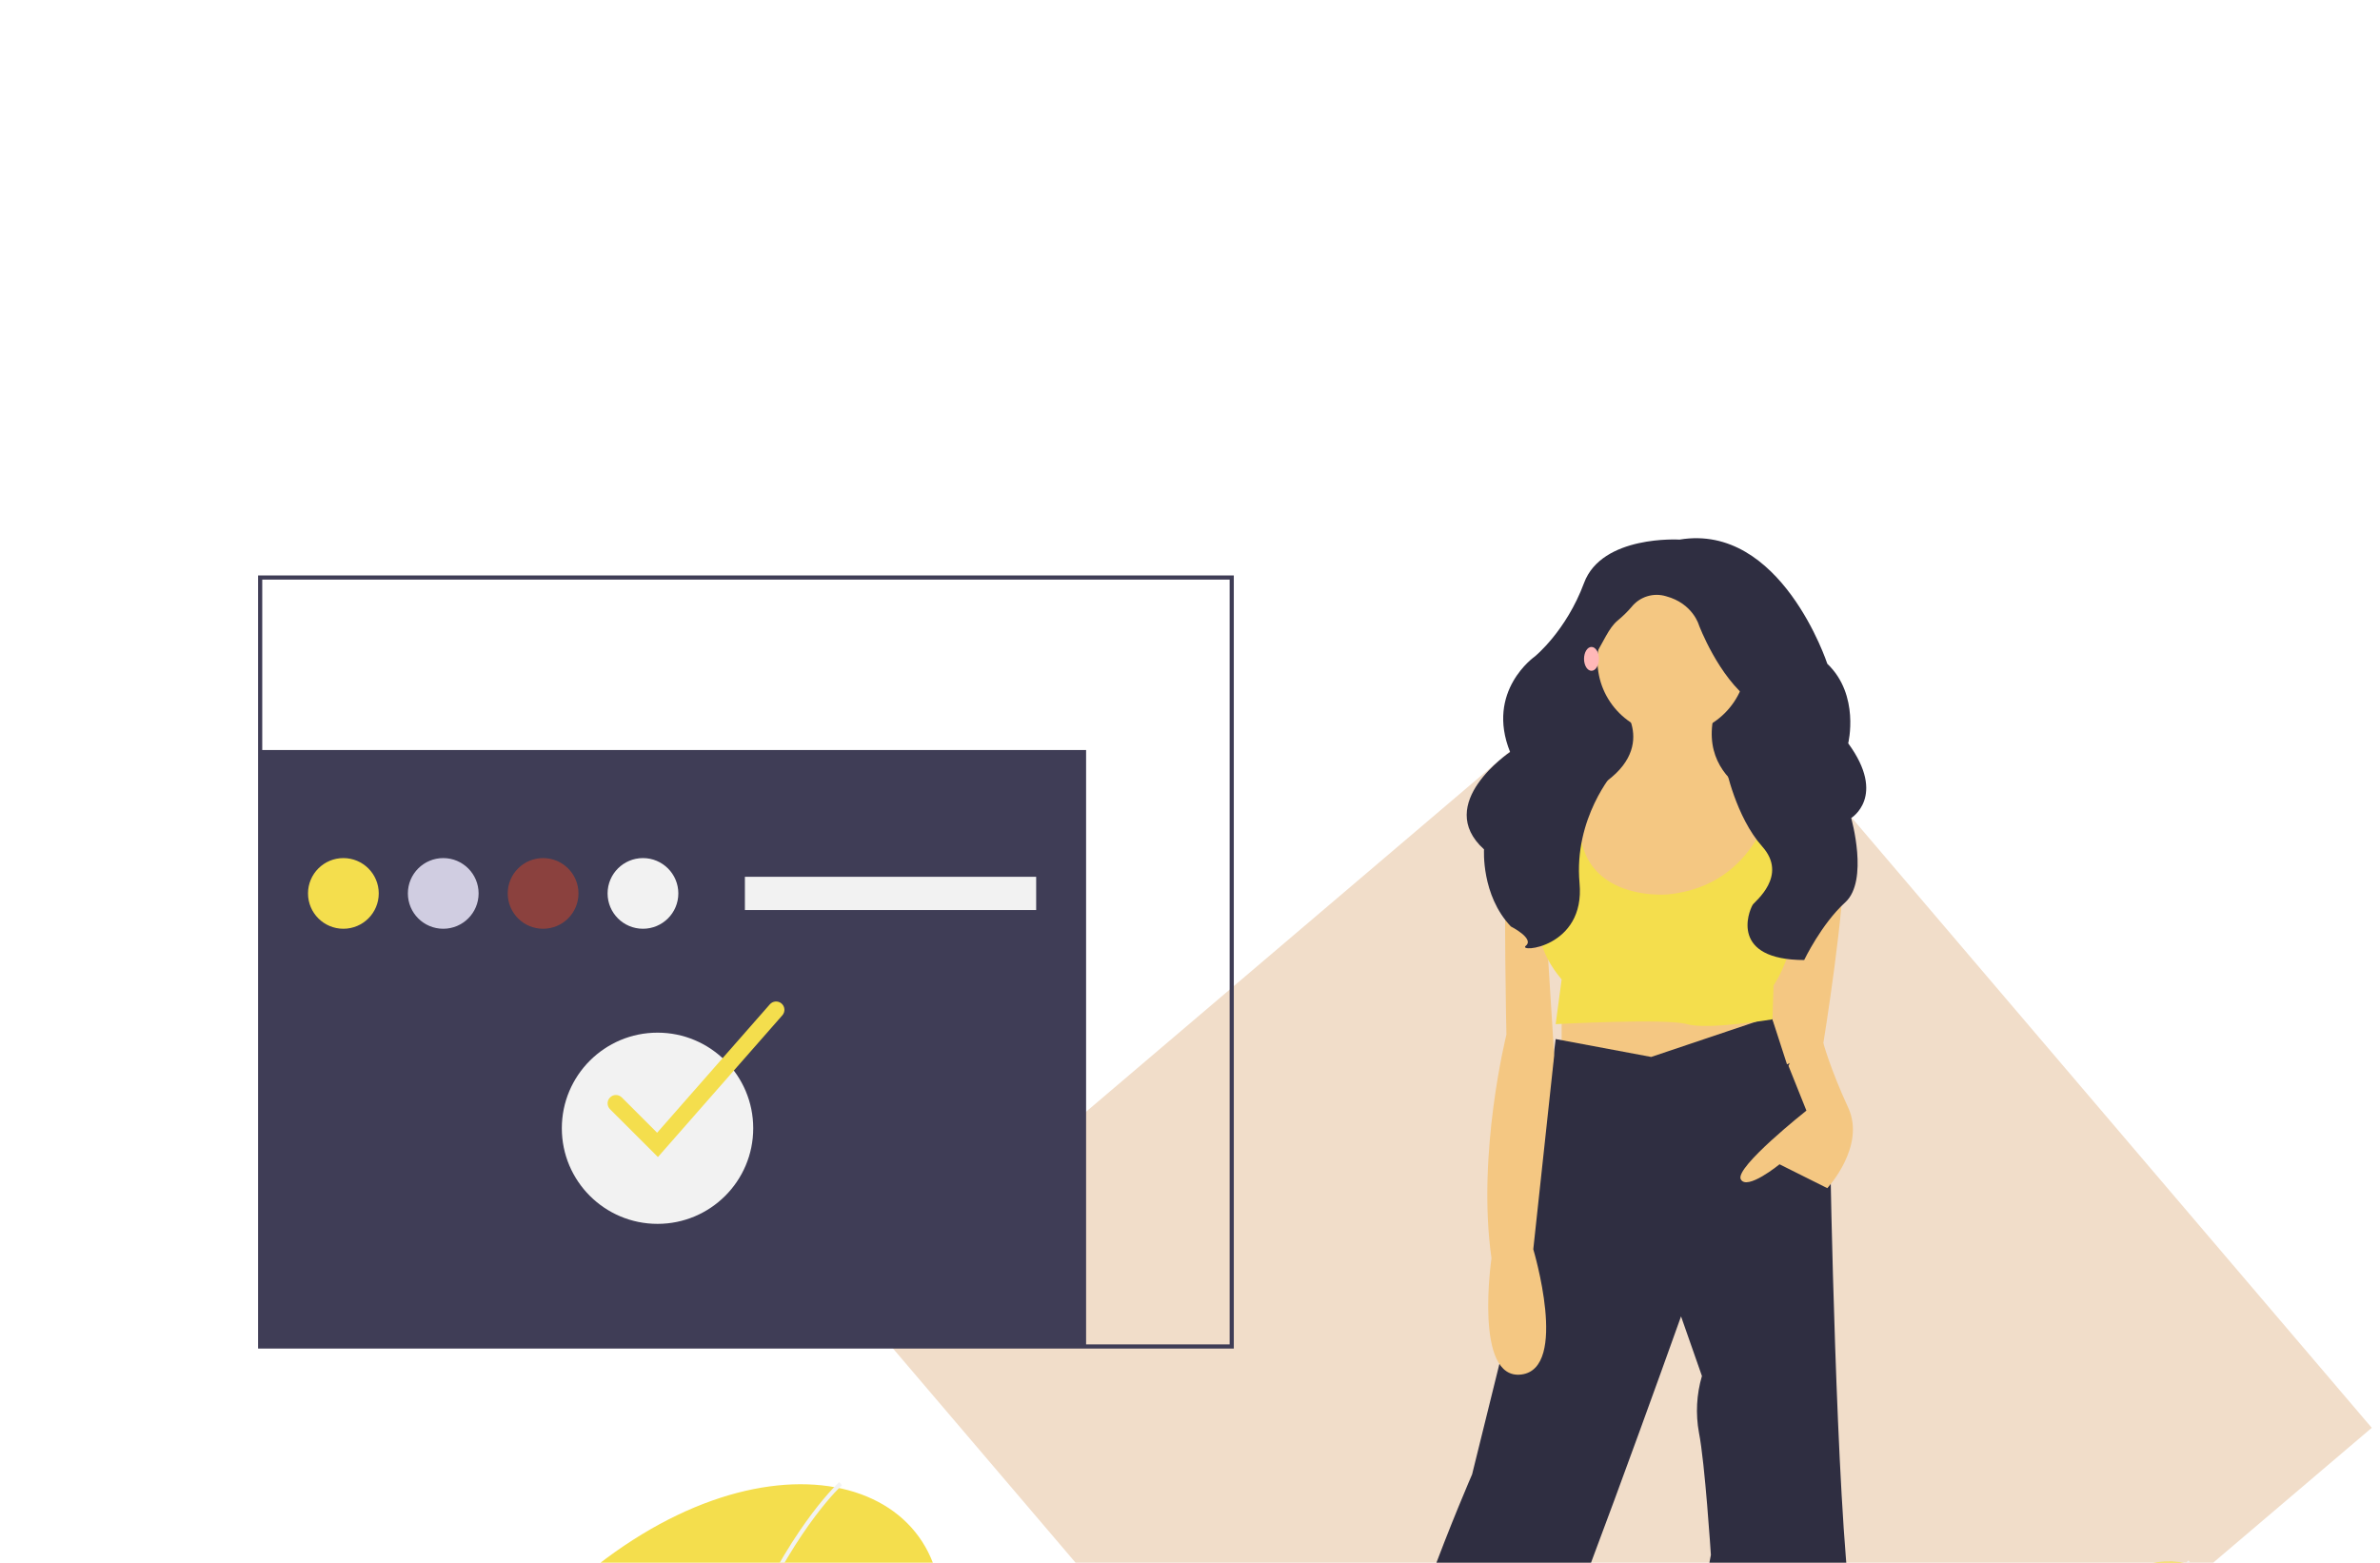 <svg width="367" height="241" viewBox="0 0 367 241" fill="none" xmlns="http://www.w3.org/2000/svg">
<g clip-path="url(#clip0_100_7452)">
<path d="M365.729 220.197L299.275 276.731L284.736 289.099L244.049 288.851L209.326 288.64L206.442 288.623L199.395 280.354L171.379 247.482L157.316 230.979L153.088 226.019L150.029 222.429L143.212 214.43L132.175 201.481L143.353 191.972L154.029 182.89L161.702 176.362L258.319 94.168L365.729 220.197Z" fill="#F1DDC9"/>
<path d="M167.477 115.668H40.118V207.654H167.477V115.668Z" fill="#3F3D56"/>
<path d="M372.767 288.744H276.734C276.734 288.744 274.787 260.219 286.305 259.895C297.822 259.571 296.524 272.537 310.962 254.709C325.399 236.881 342.919 237.853 345.19 248.388C347.461 258.923 340.81 267.35 352.977 264.757C365.143 262.164 382.663 268.971 372.767 288.744Z" fill="#F4DE4D"/>
<path d="M323.13 288.75L322.806 288.737C323.562 269.957 327.498 257.89 330.668 251.075C334.109 243.675 337.425 240.679 337.458 240.649L337.674 240.892C337.641 240.921 334.364 243.887 330.95 251.237C327.798 258.024 323.883 270.041 323.13 288.75Z" fill="#F2F2F2"/>
<path d="M271.877 95.632H241.498V133.341H271.877V95.632Z" fill="#2F2E41"/>
<path d="M240.808 153.805V164.841L257.838 167.601L272.567 161.622L269.805 154.724L240.808 153.805Z" fill="#F4C782"/>
<path d="M254.616 163.002L239.887 160.243L236.205 190.134L227 227.382C227 227.382 213.191 259.113 215.032 266.471L215.953 268.77L215.032 272.909L224.238 276.588L227.92 270.609C227.92 270.609 230.682 274.748 235.285 266.011C239.887 257.273 259.219 203.01 259.219 203.01L262.441 212.207C261.608 215.044 261.45 218.036 261.981 220.944C262.901 225.543 263.822 239.799 263.822 239.799C263.822 239.799 258.759 264.631 265.663 266.471L267.044 271.989L276.71 272.909L278.551 267.39C278.551 267.39 287.757 264.171 285.455 248.076C283.154 231.981 282.233 179.097 282.233 179.097L273.166 156.76L254.616 163.002Z" fill="#2F2E41"/>
<path d="M257.838 113.337C264.193 113.337 269.345 108.19 269.345 101.841C269.345 95.491 264.193 90.344 257.838 90.344C251.483 90.344 246.331 95.491 246.331 101.841C246.331 108.19 251.483 113.337 257.838 113.337Z" fill="#F4C782"/>
<path d="M250.243 108.968C250.243 108.968 256.687 116.786 243.799 122.764C230.912 128.742 253.005 153.575 253.005 153.575C253.005 153.575 278.781 143.918 276.479 125.063C276.479 125.063 260.83 122.304 264.512 109.428L250.243 108.968Z" fill="#F4C782"/>
<path d="M243.339 122.304C243.339 122.304 232.753 120.925 232.292 129.662C231.832 138.399 232.292 159.553 232.292 159.553C232.292 159.553 227.69 177.947 229.991 194.043C229.991 194.043 227.229 212.897 234.594 211.977C241.958 211.057 236.435 192.663 236.435 192.663L239.657 162.772L238.276 140.699L244.26 127.363L243.339 122.304Z" fill="#F4C782"/>
<path d="M273.807 124.336C273.807 124.336 283.844 124.144 284.305 131.502C284.765 138.859 281.083 161.392 281.083 161.392L275.559 164.152L270.496 148.516L273.807 124.336Z" fill="#F4C782"/>
<path d="M276.71 162.082L275.789 164.382L278.551 171.279C278.551 171.279 267.504 180.017 268.425 181.856C269.345 183.696 274.408 179.557 274.408 179.557L281.773 183.236C281.773 183.236 287.756 176.798 284.995 170.82C282.233 164.841 281.166 160.871 281.166 160.871C281.166 160.871 277.17 160.703 276.71 162.082Z" fill="#F4C782"/>
<path d="M241.268 120.695L239.887 135.87C239.887 135.87 233.443 142.308 240.807 151.046L239.887 157.944C239.887 157.944 256.917 157.024 260.139 157.944C263.361 158.863 273.312 157.203 273.312 157.203L273.487 151.965C273.487 151.965 278.09 145.527 276.709 135.87C275.328 126.213 276.709 122.994 276.709 122.994L273.487 122.534C273.487 122.534 271.416 136.56 257.147 137.94C257.147 137.94 239.427 139.549 244.49 120.695H241.268Z" fill="#F4DE4D"/>
<path d="M258.989 83.216C258.989 83.216 247.021 82.475 244.26 89.91C241.498 97.345 236.665 101.248 236.665 101.248C236.665 101.248 229.052 106.536 232.859 115.974C232.859 115.974 221.016 123.925 228.84 130.988C228.84 130.988 228.38 138.052 232.983 142.884C232.983 142.884 236.665 144.743 235.284 145.858C233.903 146.974 244.49 146.23 243.569 136.193C242.649 126.156 248.863 119.085 248.863 119.085C248.863 119.085 242.879 106.072 245.641 101.611C247.317 98.902 248.037 96.882 249.429 95.713C250.204 95.078 250.923 94.377 251.578 93.618C252.197 92.836 253.038 92.259 253.991 91.963C254.943 91.666 255.963 91.663 256.917 91.955C261.06 93.07 261.981 96.416 261.981 96.416C261.981 96.416 264.972 104.408 270.035 108.126C275.099 111.843 266.123 118.349 266.123 118.349C266.123 118.349 267.683 126.008 271.736 130.543C275.789 135.078 270.568 139.03 270.266 139.539C269.575 140.699 266.818 148.024 278.208 148.057C278.208 148.057 280.852 142.513 284.534 139.167C288.217 135.821 285.455 126.156 285.455 126.156C285.455 126.156 290.978 122.81 284.995 114.631C284.995 114.631 286.836 107.196 281.773 102.364C281.773 102.364 274.638 80.614 258.989 83.216Z" fill="#2F2E41"/>
<path d="M245.41 103.45C246.046 103.45 246.561 102.627 246.561 101.611C246.561 100.595 246.046 99.771 245.41 99.771C244.775 99.771 244.26 100.595 244.26 101.611C244.26 102.627 244.775 103.45 245.41 103.45Z" fill="#FFB8B8"/>
<path d="M199.237 323.679H9.321C9.321 323.679 5.471 267.27 28.248 266.628C51.025 265.987 48.459 291.628 77.01 256.372C105.562 221.116 140.209 223.039 144.7 243.872C149.191 264.705 136.038 281.372 160.099 276.244C184.159 271.116 218.806 284.577 199.237 323.679Z" fill="#F4DE4D"/>
<path d="M101.073 323.692L100.432 323.667C101.927 286.527 109.712 262.664 115.98 249.186C122.786 234.551 129.344 228.627 129.409 228.569L129.835 229.048C129.771 229.105 123.289 234.971 116.538 249.506C110.305 262.928 102.562 286.692 101.073 323.692Z" fill="#F2F2F2"/>
<path d="M190.255 207.975H39.797V88.745H190.255V207.975ZM40.439 207.334H189.613V89.386H40.439V207.334Z" fill="#3F3D56"/>
<path d="M52.95 143.232C55.962 143.232 58.404 140.792 58.404 137.783C58.404 134.774 55.962 132.334 52.95 132.334C49.938 132.334 47.496 134.774 47.496 137.783C47.496 140.792 49.938 143.232 52.95 143.232Z" fill="#F4DE4D"/>
<path d="M68.349 143.232C71.361 143.232 73.802 140.792 73.802 137.783C73.802 134.774 71.361 132.334 68.349 132.334C65.337 132.334 62.895 134.774 62.895 137.783C62.895 140.792 65.337 143.232 68.349 143.232Z" fill="#D0CDE1"/>
<path opacity="0.5" d="M83.747 143.232C86.759 143.232 89.201 140.792 89.201 137.783C89.201 134.774 86.759 132.334 83.747 132.334C80.735 132.334 78.294 134.774 78.294 137.783C78.294 140.792 80.735 143.232 83.747 143.232Z" fill="#D84727"/>
<path d="M99.146 143.232C102.158 143.232 104.6 140.792 104.6 137.783C104.6 134.774 102.158 132.334 99.146 132.334C96.134 132.334 93.692 134.774 93.692 137.783C93.692 140.792 96.134 143.232 99.146 143.232Z" fill="#F2F2F2"/>
<path d="M159.778 135.219H114.865V140.347H159.778V135.219Z" fill="#F2F2F2"/>
<path d="M101.392 188.744C109.542 188.744 116.149 182.143 116.149 174.001C116.149 165.858 109.542 159.257 101.392 159.257C93.242 159.257 86.635 165.858 86.635 174.001C86.635 182.143 93.242 188.744 101.392 188.744Z" fill="#F2F2F2"/>
<path d="M101.453 178.439L94.068 171.061C93.827 170.821 93.692 170.495 93.692 170.155C93.692 169.815 93.827 169.488 94.068 169.248C94.309 169.008 94.635 168.872 94.975 168.872C95.316 168.872 95.642 169.008 95.883 169.248L101.33 174.69L118.713 154.886C118.824 154.76 118.959 154.656 119.11 154.582C119.261 154.507 119.425 154.463 119.593 154.452C119.762 154.441 119.93 154.463 120.09 154.518C120.249 154.572 120.397 154.657 120.523 154.768C120.65 154.879 120.754 155.014 120.828 155.165C120.903 155.316 120.947 155.48 120.958 155.648C120.969 155.816 120.947 155.984 120.892 156.144C120.838 156.303 120.753 156.45 120.642 156.577L101.453 178.439Z" fill="#F4DE4D"/>
</g>
<defs>
<clipPath id="clip0_100_7452">
<rect width="367" height="241" fill="white"/>
</clipPath>
</defs>
</svg>
